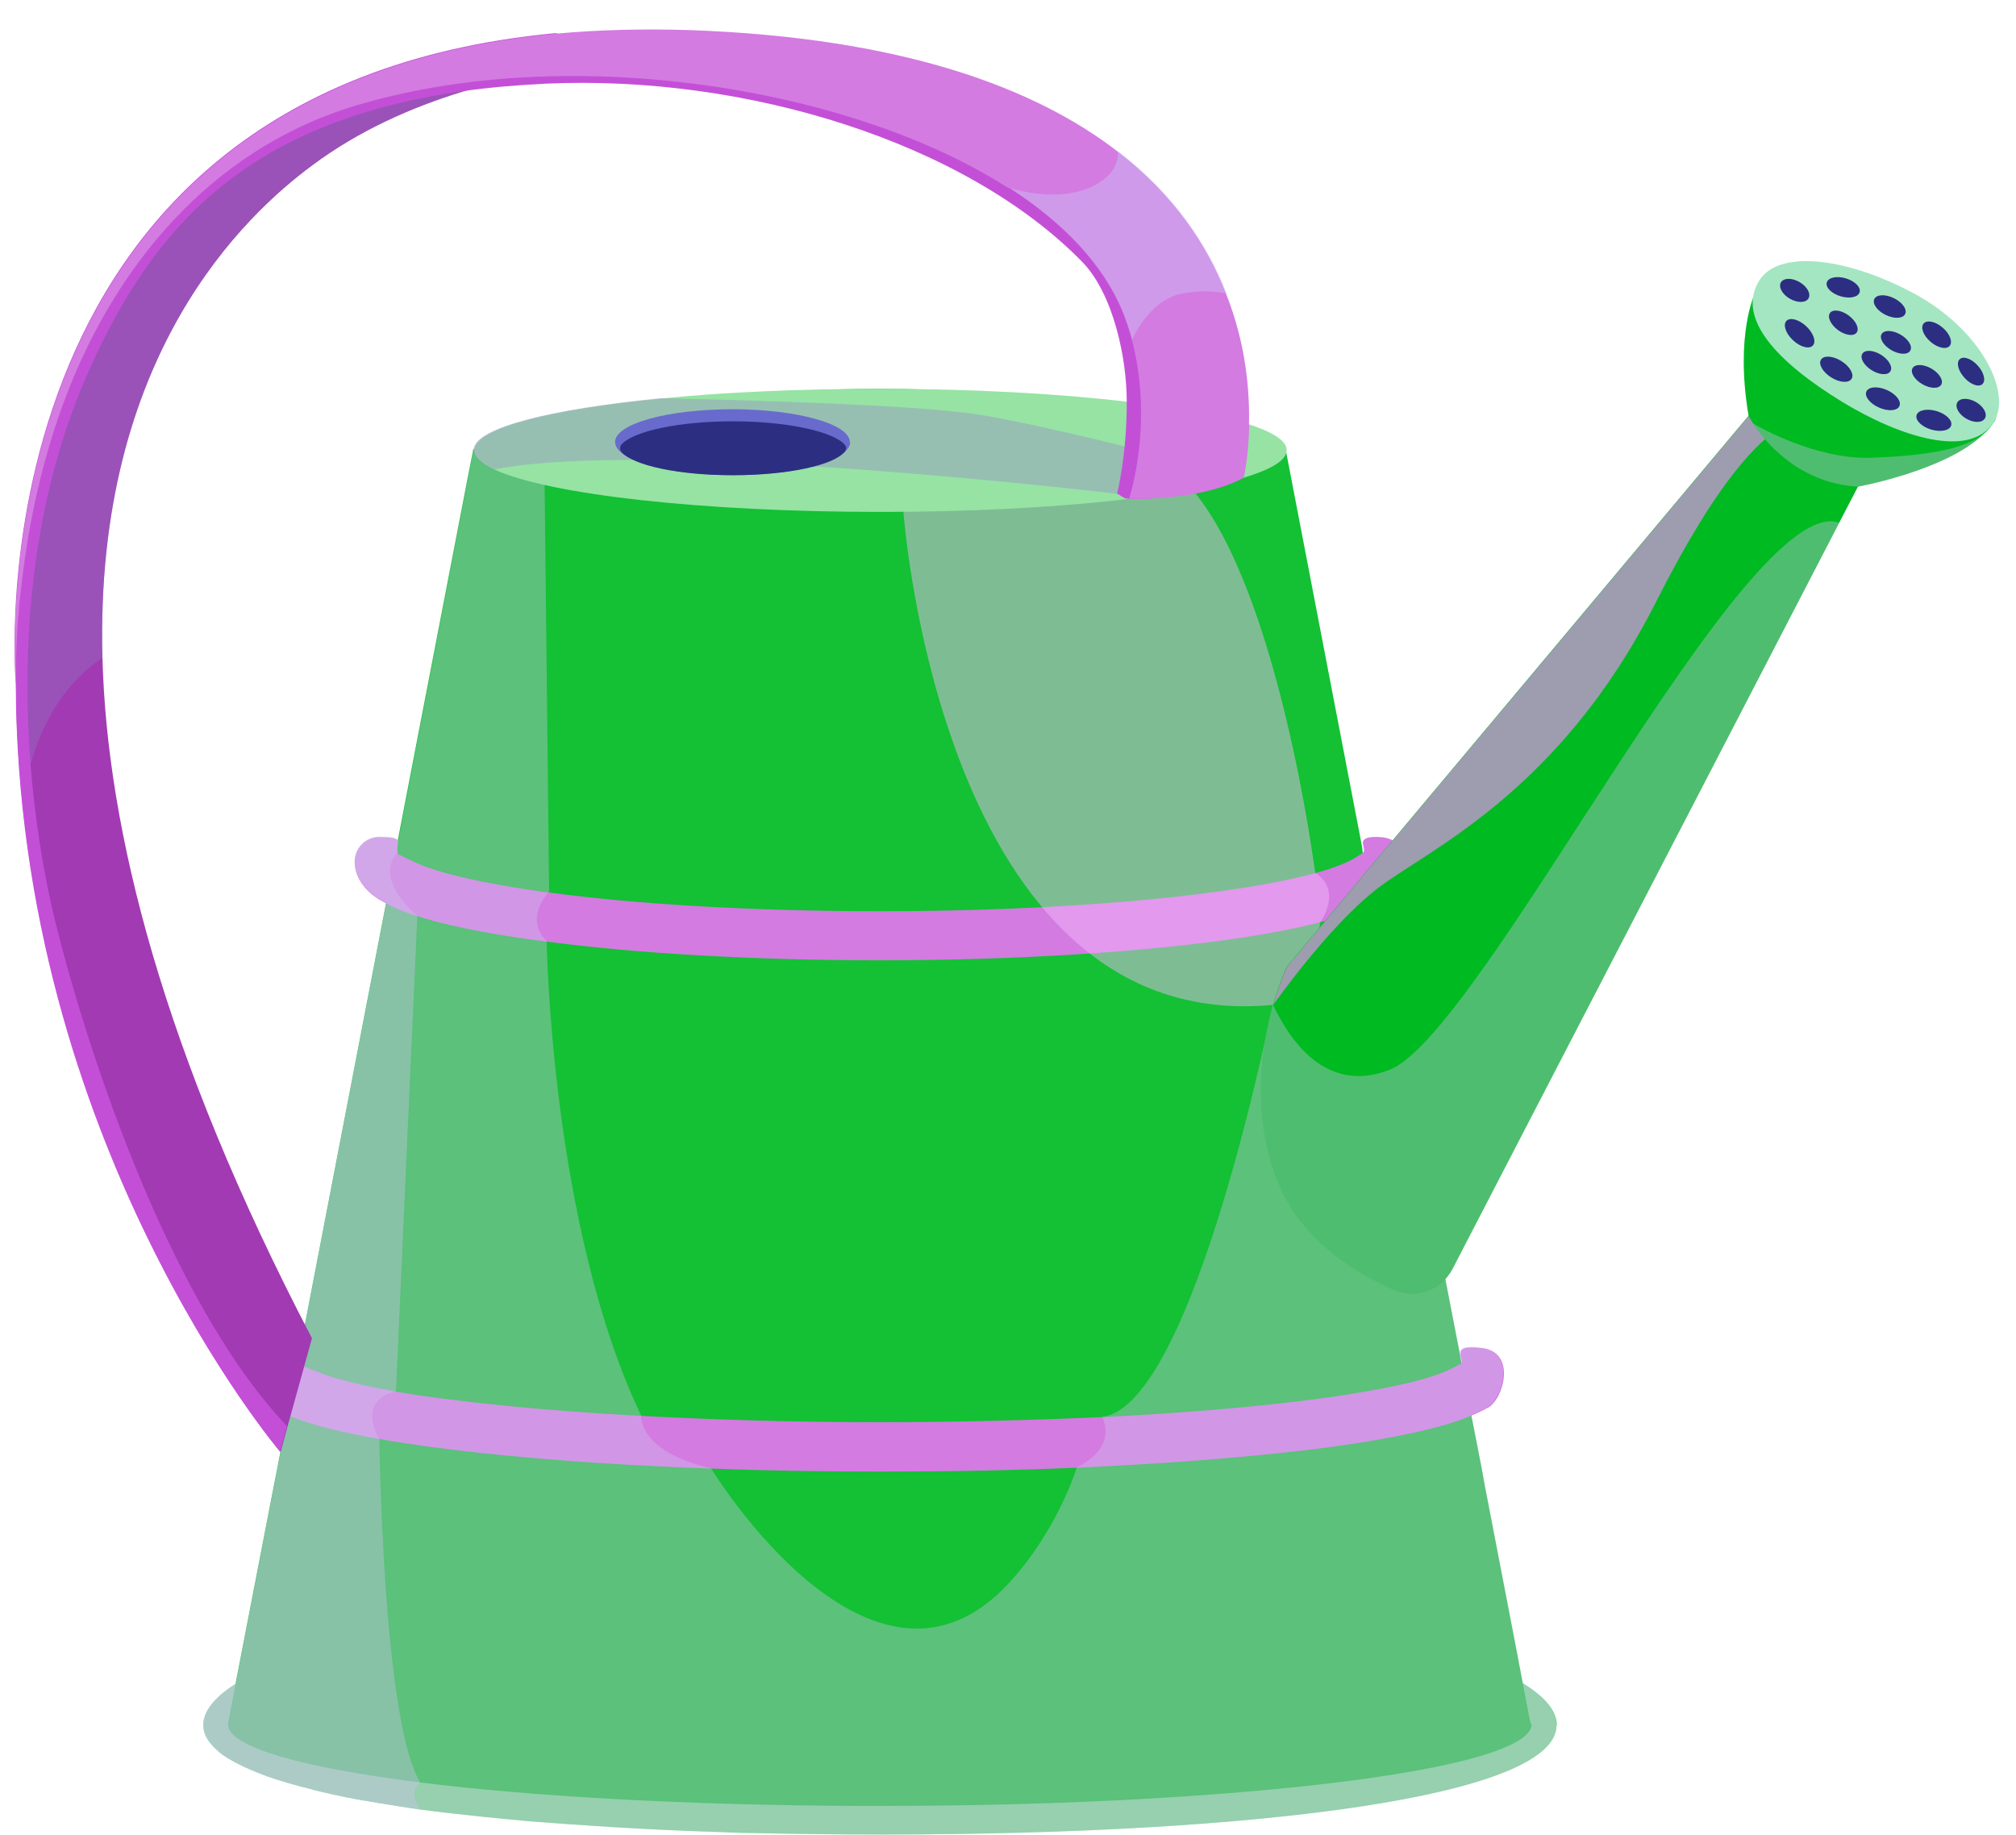 <svg width="67" height="61" viewBox="0 0 67 61" fill="none" xmlns="http://www.w3.org/2000/svg">
<path d="M51.731 57.349C51.731 59.72 41.798 60.97 29.474 60.98H29.254C27.773 60.98 26.323 60.96 24.932 60.93C24.612 60.93 24.292 60.91 23.972 60.9C23.012 60.87 22.071 60.83 21.161 60.78C20.861 60.76 20.581 60.75 20.281 60.73C19.351 60.67 18.46 60.61 17.59 60.54C17.09 60.49 16.6 60.45 16.13 60.4C15.369 60.32 14.639 60.24 13.959 60.15C13.709 60.11 13.479 60.08 13.239 60.04C12.798 59.97 12.368 59.9 11.968 59.83C11.808 59.8 11.648 59.77 11.488 59.74C11.248 59.69 11.018 59.64 10.808 59.59C10.648 59.55 10.478 59.52 10.328 59.47C9.797 59.34 9.317 59.2 8.887 59.05C8.477 58.899 8.127 58.749 7.827 58.589C7.727 58.539 7.637 58.479 7.547 58.429C7.497 58.399 7.447 58.359 7.397 58.329C7.327 58.279 7.267 58.229 7.217 58.179C7.147 58.119 7.087 58.059 7.037 57.999C6.847 57.789 6.756 57.569 6.756 57.339C6.756 56.879 7.137 56.409 7.837 55.968C8.877 55.298 10.638 54.678 12.928 54.148C16.029 53.438 20.091 52.888 24.662 52.667C25.382 52.637 26.123 52.607 26.883 52.597C27.663 52.577 28.453 52.567 29.254 52.567C30.714 52.567 32.145 52.597 33.535 52.667C41.618 53.028 48.15 54.398 50.651 55.978C51.361 56.419 51.741 56.879 51.741 57.349H51.731Z" fill="#73D986"/>
<path d="M50.901 57.309V57.329C50.851 58.439 45.539 59.38 37.956 59.8C36.946 59.86 35.906 59.9 34.825 59.94C33.045 60 31.174 60.03 29.244 60.03C29.024 60.03 28.803 60.03 28.593 60.03C22.882 60.01 17.74 59.72 13.959 59.25C10.047 58.759 7.617 58.079 7.577 57.339V57.319C7.577 57.319 7.577 57.229 7.597 57.189L7.827 55.979L9.097 49.407L9.227 48.746L9.547 47.056L9.647 46.545L9.777 45.875L9.947 44.995L12.828 30.03L12.989 29.23L13.139 28.42L13.188 28.17V28.15C13.188 28.06 13.209 27.99 13.209 27.99L15.569 15.746L15.729 14.935C16.119 14.815 16.51 14.695 16.91 14.595C19.09 13.985 21.301 13.555 23.532 13.285C25.433 13.035 27.333 12.925 29.234 12.925C33.775 12.925 38.337 13.595 42.738 14.935C42.738 14.935 42.738 14.956 42.738 14.966L42.758 15.095L45.239 28L45.279 28.21C45.279 28.21 45.279 28.25 45.279 28.27L45.629 30.03L45.899 31.441L46.189 32.921L46.899 36.602L47.529 39.913L48.51 44.975L48.68 45.875L48.8 46.545L48.9 47.056L49.23 48.746L49.35 49.407L50.35 54.598L50.611 55.969L50.841 57.169C50.841 57.169 50.871 57.259 50.871 57.309H50.901Z" fill="#14C034"/>
<path d="M46.699 28.64C46.699 28.91 46.599 29.17 46.469 29.35C46.339 29.54 46.179 29.68 46.029 29.79C45.909 29.87 45.789 29.95 45.649 30.02C45.409 30.15 45.149 30.26 44.839 30.37C43.908 30.69 42.658 30.96 41.127 31.19C38.056 31.64 33.865 31.921 29.244 31.921C25.012 31.921 21.151 31.691 18.17 31.3C17.13 31.17 16.209 31.02 15.419 30.85C14.839 30.73 14.319 30.6 13.869 30.45C13.519 30.34 13.198 30.22 12.928 30.08C12.898 30.06 12.858 30.05 12.838 30.03C12.518 29.87 12.238 29.68 12.018 29.36C11.888 29.17 11.788 28.92 11.788 28.649C11.788 28.199 12.148 27.829 12.608 27.829C13.129 27.829 13.229 27.889 13.229 27.999C13.229 27.999 13.209 28.069 13.209 28.159V28.179C13.209 28.239 13.209 28.299 13.209 28.379C13.209 28.379 13.819 28.7 14.199 28.83C14.959 29.1 16.14 29.36 17.61 29.58C17.82 29.61 18.04 29.65 18.27 29.67C21.161 30.06 25.032 30.29 29.264 30.29C35.175 30.29 40.387 29.82 43.208 29.15C44.138 28.94 44.809 28.669 45.059 28.5L45.309 28.339C45.309 28.339 45.329 28.309 45.329 28.279C45.329 28.259 45.329 28.239 45.329 28.219L45.289 28.009C45.309 27.889 45.419 27.789 45.909 27.829C46.359 27.859 46.729 28.199 46.729 28.649L46.699 28.64Z" fill="#D37BE1"/>
<path d="M49.44 46.795C49.28 46.885 49.1 46.975 48.92 47.045C48.65 47.165 48.35 47.265 48.02 47.365C46.899 47.685 45.399 47.956 43.548 48.186C41.377 48.446 38.737 48.656 35.806 48.786C33.745 48.876 31.534 48.916 29.254 48.916C27.313 48.916 25.432 48.886 23.652 48.816C19.15 48.656 15.299 48.306 12.618 47.836C11.358 47.615 10.378 47.375 9.617 47.065C9.597 47.065 9.587 47.045 9.567 47.045C9.157 46.875 8.807 46.685 8.517 46.345C8.357 46.165 8.407 45.915 8.407 45.635C8.407 45.185 8.677 44.805 9.227 44.805C9.837 44.805 9.957 44.865 9.968 44.965C9.968 45.065 9.897 45.195 9.947 45.355C9.947 45.355 10.678 45.675 11.128 45.805C11.638 45.955 12.298 46.105 13.088 46.245C13.719 46.365 14.439 46.455 15.229 46.555C16.96 46.765 19.02 46.945 21.321 47.065C23.742 47.195 26.423 47.275 29.244 47.275C31.855 47.275 34.365 47.205 36.646 47.105H36.666C40.597 46.905 43.888 46.565 46.029 46.135C47.149 45.925 47.96 45.655 48.25 45.485L48.56 45.325C48.62 45.255 48.52 45.095 48.54 44.975C48.54 44.835 48.69 44.735 49.28 44.815C50.39 44.965 49.98 46.495 49.45 46.795H49.44Z" fill="#D37BE1"/>
<g style="mix-blend-mode:overlay" opacity="0.48">
<path d="M30.024 17.007C30.024 17.007 31.254 34.462 42.308 33.402C42.308 33.402 43.888 31.351 43.868 30.671C43.868 30.671 44.649 29.621 43.708 29.011C43.708 29.011 42.518 19.678 39.627 16.277C36.736 12.876 30.024 17.007 30.024 17.007Z" fill="#F3BAFC"/>
</g>
<g style="mix-blend-mode:multiply" opacity="0.38">
<path d="M51.731 57.35C51.731 59.721 41.798 60.971 29.474 60.981H29.254C27.773 60.981 26.323 60.961 24.932 60.931C24.612 60.911 24.292 60.911 23.972 60.901C23.012 60.871 22.071 60.831 21.161 60.781C20.861 60.761 20.581 60.751 20.281 60.731C19.351 60.671 18.46 60.611 17.59 60.541C17.09 60.491 16.6 60.451 16.13 60.401C15.369 60.321 14.639 60.241 13.959 60.151C13.709 60.111 13.479 60.081 13.239 60.041C12.798 59.971 12.368 59.901 11.968 59.831C11.808 59.801 11.648 59.771 11.488 59.741C11.248 59.691 11.018 59.641 10.808 59.591C10.648 59.55 10.478 59.52 10.328 59.471C9.797 59.34 9.317 59.2 8.887 59.05C8.477 58.9 8.127 58.75 7.827 58.59C7.727 58.54 7.637 58.48 7.547 58.43C7.497 58.4 7.447 58.36 7.397 58.33C7.327 58.28 7.267 58.23 7.217 58.18C7.147 58.12 7.087 58.06 7.037 58C6.847 57.79 6.756 57.57 6.756 57.34C6.756 56.88 7.137 56.41 7.837 55.969L9.107 49.397L9.237 48.737L9.557 47.047C9.147 46.877 8.797 46.686 8.507 46.346C8.347 46.166 8.397 45.916 8.397 45.636C8.397 45.186 8.667 44.806 9.217 44.806C9.827 44.806 9.948 44.866 9.958 44.966L12.838 30.011C12.518 29.851 12.238 29.661 12.018 29.341C11.888 29.151 11.788 28.901 11.788 28.631C11.788 28.18 12.148 27.81 12.608 27.81C13.129 27.81 13.229 27.87 13.229 27.98L15.739 14.916C16.13 14.796 16.53 14.676 16.92 14.576L18.1 16.107L18.25 29.641C18.25 29.641 17.39 30.521 18.17 31.282C18.17 31.282 18.3 40.755 21.311 47.057C21.311 47.057 21.191 48.247 23.632 48.807C23.632 48.807 24.962 50.998 26.863 52.568C28.773 54.139 31.234 55.089 33.515 52.638C35.156 50.868 35.786 48.777 35.786 48.777C37.206 48.067 36.626 47.097 36.626 47.097H36.646C39.687 46.676 42.298 33.382 42.298 33.382L46.899 36.583L47.529 39.894L48.51 44.956C48.51 44.816 48.66 44.716 49.25 44.796C50.36 44.946 49.95 46.476 49.42 46.776C49.26 46.867 49.08 46.956 48.9 47.026L49.23 48.717L49.35 49.377L50.35 54.569L50.611 55.939C51.321 56.38 51.701 56.84 51.701 57.31L51.731 57.35Z" fill="#D0C2F0"/>
</g>
<g style="mix-blend-mode:multiply" opacity="0.38">
<path d="M13.959 60.14C13.709 60.11 13.479 60.07 13.239 60.04C12.798 59.97 12.368 59.9 11.968 59.83C11.808 59.8 11.648 59.77 11.488 59.74C11.248 59.69 11.018 59.64 10.808 59.59C10.648 59.55 10.478 59.52 10.328 59.47C9.797 59.34 9.317 59.2 8.887 59.05C8.477 58.9 8.127 58.749 7.827 58.589C7.727 58.539 7.637 58.479 7.547 58.429C7.497 58.399 7.447 58.359 7.397 58.329C7.327 58.279 7.267 58.229 7.217 58.179C7.147 58.119 7.087 58.059 7.037 57.999C6.847 57.789 6.756 57.569 6.756 57.339C6.756 56.879 7.137 56.409 7.837 55.969L9.107 49.397L9.237 48.736L9.557 47.046C9.147 46.876 8.797 46.686 8.507 46.346C8.347 46.165 8.397 45.915 8.397 45.635C8.397 45.185 8.667 44.805 9.217 44.805C9.827 44.805 9.948 44.865 9.958 44.965L12.838 30.01C12.518 29.85 12.238 29.66 12.018 29.34C11.888 29.15 11.788 28.9 11.788 28.63C11.788 28.18 12.148 27.81 12.608 27.81C13.129 27.81 13.229 27.87 13.229 27.98C13.229 27.98 13.209 28.05 13.209 28.14C13.209 28.21 13.189 28.29 13.209 28.36C13.209 28.36 13.188 28.38 13.149 28.42C13.049 28.53 12.888 28.8 12.998 29.23C13.069 29.54 13.319 29.95 13.869 30.45L13.159 46.245C13.159 46.245 13.139 46.245 13.088 46.266C12.818 46.336 11.948 46.656 12.608 47.856C12.608 47.856 12.648 51.087 12.928 54.148C13.129 56.339 13.459 58.449 13.969 59.25C13.969 59.25 13.519 59.52 13.969 60.15L13.959 60.14Z" fill="#D0C2F0"/>
</g>
<path d="M42.758 14.966C42.758 15.306 42.238 15.606 41.347 15.876C40.587 16.116 39.527 16.316 38.246 16.486C38.017 16.516 37.776 16.556 37.536 16.576C37.376 16.596 37.216 16.616 37.056 16.636C34.855 16.876 32.165 17.016 29.254 17.016C23.302 17.016 18.25 16.436 16.45 15.616C16.009 15.406 15.759 15.195 15.759 14.966C15.759 14.966 15.759 14.945 15.759 14.935C15.829 14.225 18.3 13.605 21.991 13.245C24.092 13.035 26.583 12.925 29.254 12.925C32.345 12.925 35.186 13.085 37.466 13.355C37.626 13.375 37.776 13.385 37.936 13.405C38.267 13.445 38.587 13.495 38.887 13.535C39.977 13.705 40.887 13.905 41.538 14.115C42.298 14.365 42.738 14.645 42.758 14.935C42.758 14.935 42.758 14.956 42.758 14.966Z" fill="#96E3A4"/>
<g style="mix-blend-mode:multiply" opacity="0.38">
<path d="M41.337 15.875L37.126 16.415C37.126 16.415 21.681 14.565 16.43 15.605C15.989 15.395 15.739 15.185 15.739 14.955C15.739 14.955 15.739 14.935 15.739 14.925C15.809 14.215 18.28 13.595 21.971 13.234C22.482 13.254 23.012 13.264 23.532 13.274C27.203 13.374 31.204 13.534 32.795 13.825C36.076 14.415 41.337 15.875 41.337 15.875Z" fill="#9783C7"/>
</g>
<path d="M28.253 14.695C28.253 14.695 28.253 14.775 28.233 14.805C28.023 15.365 26.373 15.795 24.352 15.795C22.331 15.795 20.671 15.365 20.461 14.805C20.461 14.775 20.441 14.735 20.441 14.695C20.441 14.085 22.191 13.604 24.342 13.604C26.493 13.604 28.243 14.095 28.243 14.695H28.253Z" fill="#686BCC"/>
<path d="M28.083 14.795C28.133 14.855 28.133 14.945 28.083 15.005C27.723 15.465 26.193 15.796 24.362 15.796C22.532 15.796 21.091 15.475 20.671 15.045C20.591 14.965 20.591 14.835 20.671 14.755C21.091 14.325 22.581 14.005 24.362 14.005C26.143 14.005 27.723 14.345 28.083 14.795Z" fill="#2C2E82"/>
<path d="M62.844 14.065L61.124 17.376L48.27 42.184C47.91 42.874 47.079 43.184 46.359 42.884C45.359 42.454 43.988 41.674 43.058 40.364C41.878 38.683 41.568 35.992 42.308 33.401C42.428 32.981 42.578 32.561 42.748 32.151L59.583 12.065L61.794 13.425L62.834 14.065H62.844Z" fill="#00BA22"/>
<g style="mix-blend-mode:multiply" opacity="0.38">
<path d="M61.124 17.376L48.27 42.184C47.91 42.874 47.079 43.184 46.359 42.884C45.359 42.454 43.988 41.674 43.058 40.363C41.878 38.683 41.568 35.992 42.308 33.401C42.888 34.631 44.098 36.372 46.179 35.562C49.27 34.361 58.013 16.305 61.124 17.376Z" fill="#D0C2F0"/>
</g>
<g style="mix-blend-mode:overlay" opacity="0.72">
<path d="M61.804 13.425C59.913 13.525 58.243 13.675 55.032 20.017C51.821 26.369 47.409 28.27 45.769 29.54C44.128 30.81 42.318 33.401 42.318 33.401C42.438 32.981 42.588 32.561 42.758 32.151L59.593 12.065L61.804 13.425Z" fill="#DA91E6"/>
</g>
<path d="M66.266 14.024C66.175 14.174 66.055 14.324 65.915 14.434C64.665 15.645 61.754 16.175 61.754 16.175C59.753 16.065 58.633 14.645 58.263 14.074C58.163 13.914 58.113 13.824 58.113 13.824C57.653 11.113 58.323 9.753 58.323 9.753C58.323 9.753 67.186 12.534 66.275 14.024H66.266Z" fill="#00BA22"/>
<path d="M66.265 14.025C65.485 15.275 63.144 14.525 61.234 13.365C59.073 12.044 57.693 10.584 58.463 9.333C59.103 8.283 61.374 8.553 63.605 9.753C65.835 10.954 66.876 13.044 66.265 14.025Z" fill="#A4E6C1"/>
<g style="mix-blend-mode:multiply" opacity="0.38">
<path d="M65.915 14.435C64.665 15.646 61.754 16.176 61.754 16.176C59.753 16.066 58.633 14.645 58.263 14.075C58.433 14.185 60.364 15.286 62.204 15.216C64.075 15.146 65.275 14.925 65.915 14.435Z" fill="#D0C2F0"/>
</g>
<path d="M60.104 9.918C60.193 9.765 60.059 9.522 59.805 9.376C59.552 9.229 59.275 9.235 59.186 9.388C59.098 9.541 59.232 9.784 59.485 9.93C59.739 10.076 60.016 10.071 60.104 9.918Z" fill="#2C2E82"/>
<path d="M65.968 13.906C66.056 13.753 65.922 13.51 65.669 13.364C65.415 13.218 65.138 13.223 65.05 13.376C64.962 13.529 65.096 13.772 65.349 13.918C65.602 14.065 65.88 14.059 65.968 13.906Z" fill="#2C2E82"/>
<path d="M60.247 11.486C60.368 11.357 60.269 11.069 60.026 10.843C59.784 10.617 59.49 10.539 59.369 10.668C59.249 10.797 59.348 11.085 59.59 11.311C59.832 11.537 60.127 11.616 60.247 11.486Z" fill="#2C2E82"/>
<path d="M61.535 12.593C61.629 12.443 61.478 12.179 61.198 12.003C60.917 11.827 60.613 11.805 60.519 11.955C60.425 12.104 60.577 12.368 60.857 12.545C61.138 12.721 61.441 12.743 61.535 12.593Z" fill="#2C2E82"/>
<path d="M63.126 13.497C63.197 13.335 63.009 13.096 62.706 12.963C62.403 12.829 62.099 12.852 62.028 13.014C61.956 13.175 62.145 13.415 62.448 13.548C62.751 13.682 63.055 13.659 63.126 13.497Z" fill="#2C2E82"/>
<path d="M64.845 14.144C64.896 13.975 64.68 13.761 64.362 13.665C64.045 13.57 63.747 13.63 63.696 13.799C63.645 13.968 63.861 14.183 64.178 14.278C64.496 14.373 64.794 14.313 64.845 14.144Z" fill="#2C2E82"/>
<path d="M61.704 11.055C61.802 10.922 61.683 10.668 61.439 10.487C61.194 10.307 60.916 10.27 60.818 10.403C60.72 10.536 60.839 10.79 61.083 10.971C61.328 11.151 61.606 11.188 61.704 11.055Z" fill="#2C2E82"/>
<path d="M62.825 12.343C62.913 12.203 62.776 11.958 62.519 11.796C62.261 11.635 61.981 11.617 61.893 11.758C61.805 11.898 61.942 12.143 62.2 12.304C62.457 12.466 62.737 12.483 62.825 12.343Z" fill="#2C2E82"/>
<path d="M64.515 12.787C64.598 12.644 64.452 12.404 64.189 12.252C63.925 12.101 63.645 12.094 63.562 12.237C63.479 12.381 63.626 12.62 63.889 12.772C64.152 12.924 64.432 12.931 64.515 12.787Z" fill="#2C2E82"/>
<path d="M63.486 11.655C63.569 11.512 63.423 11.273 63.16 11.121C62.897 10.969 62.616 10.962 62.533 11.105C62.45 11.249 62.597 11.488 62.86 11.64C63.123 11.792 63.403 11.799 63.486 11.655Z" fill="#2C2E82"/>
<path d="M65.882 12.769C66.005 12.658 65.936 12.381 65.729 12.152C65.522 11.922 65.254 11.826 65.131 11.938C65.008 12.049 65.076 12.325 65.284 12.554C65.491 12.784 65.759 12.88 65.882 12.769Z" fill="#2C2E82"/>
<path d="M64.794 11.499C64.906 11.369 64.803 11.097 64.564 10.892C64.326 10.686 64.042 10.625 63.93 10.754C63.818 10.884 63.921 11.156 64.16 11.361C64.398 11.567 64.682 11.628 64.794 11.499Z" fill="#2C2E82"/>
<path d="M63.316 10.439C63.391 10.285 63.223 10.049 62.94 9.911C62.657 9.772 62.367 9.785 62.292 9.939C62.217 10.093 62.385 10.33 62.668 10.468C62.951 10.606 63.241 10.593 63.316 10.439Z" fill="#2C2E82"/>
<path d="M61.803 9.715C61.853 9.551 61.648 9.344 61.347 9.254C61.045 9.163 60.761 9.223 60.712 9.387C60.662 9.551 60.867 9.757 61.168 9.848C61.47 9.938 61.754 9.879 61.803 9.715Z" fill="#2C2E82"/>
<path d="M23.882 1.932C23.882 1.932 23.072 1.892 21.791 1.952C20.711 2.002 19.3 2.142 17.76 2.452C17.59 2.482 17.41 2.522 17.23 2.562C16.63 2.682 16.009 2.852 15.389 3.042C13.659 3.572 11.908 4.352 10.368 5.503C8.157 7.143 3.135 11.805 3.405 21.868C3.555 27.55 5.386 34.942 10.368 44.485L9.557 47.416L9.497 47.636L9.327 48.266C9.327 48.266 2.065 39.724 0.745 26.66C0.615 25.389 0.534 24.089 0.534 22.738V22.618C0.534 21.878 0.554 21.158 0.605 20.468C0.605 20.387 0.625 20.297 0.625 20.207C0.645 19.907 0.695 19.597 0.735 19.257C1.945 7.573 9.477 3.022 15.739 2.192C16.58 2.072 17.36 1.992 18.07 1.942C19.291 1.842 20.321 1.812 21.171 1.812C22.942 1.812 23.882 1.952 23.882 1.952V1.932Z" fill="#A23AB3"/>
<g style="mix-blend-mode:multiply" opacity="0.38">
<path d="M18.07 1.921C17.98 2.081 17.87 2.261 17.76 2.451C17.59 2.481 17.41 2.521 17.23 2.561C16.63 2.681 16.009 2.851 15.389 3.041C13.659 3.571 11.908 4.352 10.368 5.502C8.157 7.143 3.135 11.804 3.405 21.867C1.615 23.058 0.975 25.138 0.755 26.649C0.625 25.378 0.545 24.078 0.545 22.727V22.608C0.545 21.867 0.565 21.147 0.615 20.457C0.615 20.377 0.635 20.287 0.635 20.197C0.655 19.897 0.705 19.587 0.745 19.246C1.955 7.563 9.487 3.011 15.749 2.181C16.59 2.061 17.37 1.981 18.08 1.931L18.07 1.921Z" fill="#8F78C2"/>
</g>
<path d="M38.917 13.296L38.867 13.525L38.247 16.486L38.227 16.576C37.806 16.596 37.526 16.576 37.526 16.576C37.366 16.596 37.276 16.486 37.126 16.407C37.126 16.407 37.456 15.116 37.446 13.335C37.446 11.915 37.006 9.764 35.956 8.694C32.105 4.763 24.852 2.472 18.11 2.782C17.12 2.832 16.209 2.912 15.369 3.032C8.097 4.063 5.116 7.644 3.085 12.025C-0.066 18.817 0.865 26.62 1.825 30.591C2.725 34.262 5.446 43.085 9.537 47.406L9.477 47.626L9.307 48.257C9.307 48.257 0.565 37.973 0.525 22.729C0.525 22.729 -1.266 2.952 18.46 1.102L21.161 1.792L21.781 1.952L32.265 4.633L38.247 9.824L38.907 13.296H38.917Z" fill="#C44FD7"/>
<path d="M41.518 14.105C41.498 15.186 41.337 15.876 41.337 15.876C40.397 16.396 39.037 16.536 38.227 16.576C37.806 16.596 37.526 16.576 37.526 16.576C37.566 16.446 37.977 15.126 37.916 13.385C37.896 12.725 37.806 12.015 37.616 11.285C37.536 10.985 37.436 10.684 37.316 10.384C36.676 8.804 35.346 7.413 33.555 6.253H33.535H33.515C29.454 3.642 23.062 2.222 17.22 2.582C15.309 2.702 13.469 3.012 11.778 3.522C6.867 5.023 3.846 8.984 2.285 12.935C1.385 15.216 0.945 17.487 0.735 19.267C0.705 19.587 0.655 19.887 0.625 20.217C0.625 20.308 0.625 20.398 0.605 20.477C0.525 21.558 0.525 22.348 0.535 22.628V22.748C0.535 22.748 -1.256 2.972 18.47 1.121C19.851 0.991 21.341 0.951 22.932 1.001C29.964 1.251 34.385 2.912 37.126 5.023C39.027 6.483 40.127 8.164 40.747 9.764C41.408 11.425 41.538 12.995 41.508 14.126L41.518 14.105Z" fill="#D37BE1"/>
<g style="mix-blend-mode:overlay" opacity="0.48">
<path d="M40.757 9.754C40.397 9.684 39.887 9.644 39.307 9.754C38.166 9.964 37.626 11.295 37.626 11.295C37.546 10.985 37.446 10.684 37.326 10.384C36.686 8.804 35.356 7.413 33.565 6.253C33.815 6.333 35.586 6.833 36.696 5.953C37.076 5.653 37.176 5.323 37.146 5.013C39.047 6.473 40.147 8.154 40.767 9.754H40.757Z" fill="#CABDF5"/>
</g>
</svg>
